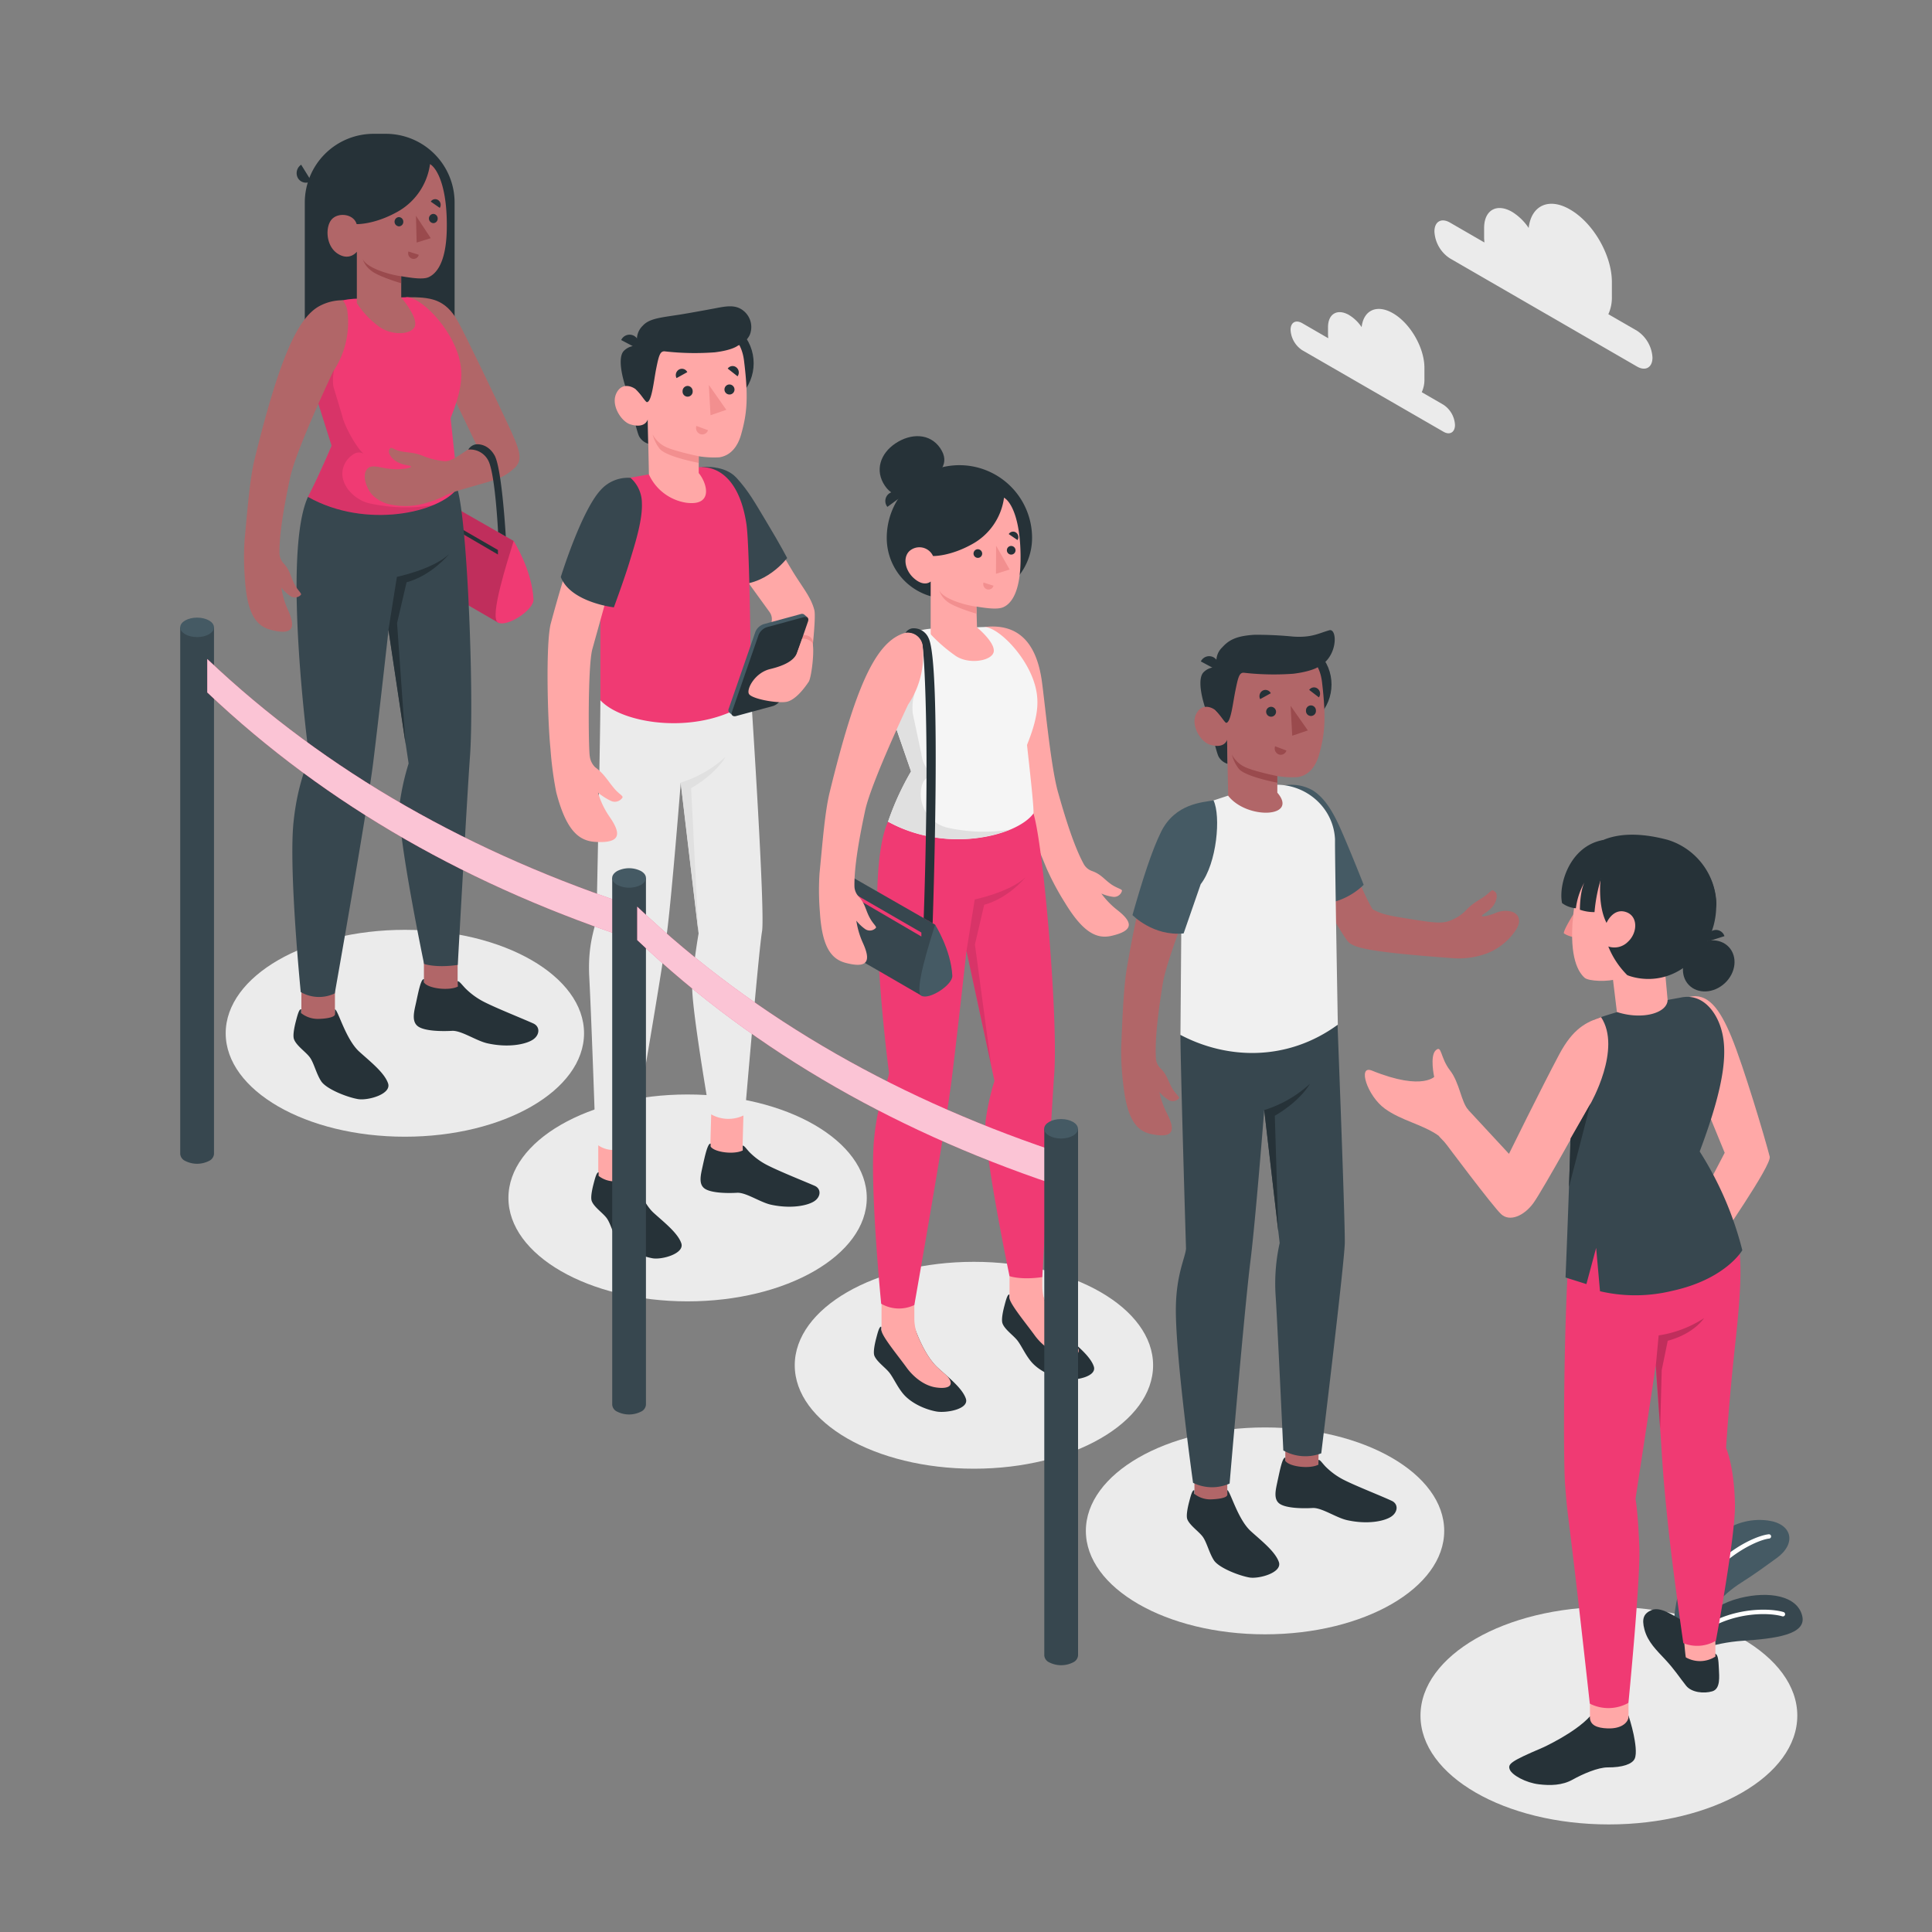 <svg xmlns="http://www.w3.org/2000/svg" viewBox="0 0 500 500"><rect x="0" y="0" width="500" height="500" fill="#808080" stroke="none"/><g id="freepik--Shadows--inject-89"><ellipse id="freepik--Shadow--inject-89" cx="416.38" cy="444.01" rx="48.76" ry="28.15" style="fill:#ebebeb"></ellipse><ellipse id="freepik--shadow--inject-89" cx="104.78" cy="267.41" rx="46.37" ry="26.77" style="fill:#ebebeb"></ellipse><ellipse id="freepik--shadow--inject-89" cx="177.95" cy="310.02" rx="46.37" ry="26.77" style="fill:#ebebeb"></ellipse><ellipse id="freepik--shadow--inject-89" cx="252.05" cy="353.33" rx="46.37" ry="26.77" style="fill:#ebebeb"></ellipse><ellipse id="freepik--shadow--inject-89" cx="327.39" cy="396.19" rx="46.37" ry="26.77" style="fill:#ebebeb"></ellipse></g><g id="freepik--Clouds--inject-89"><g id="freepik--clouds--inject-89"><path d="M375.23,57.59l8.93,5.16c0-.4-.07-.8-.07-1.18V59c0-4.61,3.23-6.48,7.22-4.18A14,14,0,0,1,395.62,59c.65-5.8,5.2-8,10.72-4.77,6,3.45,10.81,11.83,10.81,18.72v3.88a10.31,10.31,0,0,1-.91,4.49l7.42,4.28a8.88,8.88,0,0,1,4,6.94c0,2.56-1.8,3.6-4,2.32l-48.43-28a8.82,8.82,0,0,1-4-6.94C371.22,57.35,373,56.31,375.23,57.59Z" style="fill:#ebebeb"></path><path d="M337,83.63l6.74,3.9c0-.31-.05-.6-.05-.9V84.68c0-3.48,2.44-4.89,5.45-3.15a10.48,10.48,0,0,1,3.25,3.13c.49-4.38,3.92-6,8.09-3.6,4.51,2.6,8.16,8.93,8.16,14.13v2.92a7.71,7.71,0,0,1-.69,3.39l5.6,3.24a6.68,6.68,0,0,1,3,5.23c0,1.93-1.36,2.72-3,1.75L337,90.62a6.7,6.7,0,0,1-3-5.24C334,83.45,335.31,82.67,337,83.63Z" style="fill:#ebebeb"></path></g></g><g id="freepik--Plants--inject-89"><g id="freepik--plants--inject-89"><path d="M434.05,430.62c2.42-2.86,8.94-5.45,17.1-6s16.43-1.54,15.27-6.4c-1.25-5.24-8.57-6.54-16.2-4.63-8.33,2.08-15.3,9.23-16.13,14.23Z" style="fill:#37474f"></path><path d="M434.16,428.88a.58.58,0,0,0,.56-.25C442.58,417,456.91,417,461.24,418.3a.57.57,0,0,0,.72-.38.58.58,0,0,0-.38-.72C457,415.81,442,415.79,433.76,428a.59.59,0,0,0,.16.8A.64.64,0,0,0,434.16,428.88Z" style="fill:#fff"></path><path d="M434.05,430.62s5.95-14.44,16.7-21.11c3.19-2,6.66-4.54,9.08-6.3,5.19-3.78,4-8.88-2.33-9.71-9.4-1.22-17.4,5.69-21.86,15.59S434.05,430.62,434.05,430.62Z" style="fill:#455a64"></path><path d="M434.14,423.75a.56.56,0,0,0,.63-.42C439,405.64,454,398.6,457.86,398.18a.56.56,0,0,0,.5-.62.56.56,0,0,0-.62-.49c-4.68.5-19.71,7.88-24.06,26a.56.56,0,0,0,.41.68Z" style="fill:#fff"></path></g></g><g id="freepik--character-5--inject-89"><path d="M437.13,258c4.79-1.13,7.9,2.91,11,10.44s8.59,25.87,9.87,30.9c.58,2.25-13.69,22.42-13.08,22.12.19-.09-5.57-9.72-5.57-9.72l7-13.4-5-12.18Z" style="fill:#ffa8a7"></path><path d="M443.94,428c.65.25.81,1.48.91,3.94.07,1.87.47,5.12-1.71,5.77s-5.37.31-6.77-1.44c-1.75-2.19-2.93-4.12-5.41-6.79-2.16-2.32-4.5-4.49-5.37-7.74-.79-2.94-.13-4.21,1.87-5.07,2.76-1.17,7.09,2.67,9.25,3.27C438.57,420.41,443.29,427.7,443.94,428Z" style="fill:#263238"></path><path d="M443.94,424v4.72a7.39,7.39,0,0,1-7.64.21c-.13-.29-.51-4.93-.51-4.93Z" style="fill:#ffa8a7"></path><path d="M421.46,444s.86,2.62,1.33,4.92c.37,1.83.9,4.88.26,6.25s-3.13,2.26-7,2.23c-2.5,0-6.41,1.69-9.08,3.18s-5.76,1.55-8.68,1.2c-3.44-.4-7-2.4-7.56-3.82s.16-2.11,8.27-5.57c.07,0,8.55-3.86,12.47-8.19Z" style="fill:#263238"></path><path d="M421.46,440.74s0,2.24,0,3.52-1.51,3.19-5.42,3.05c-2.75-.1-4.68-.84-4.57-3.1v-3.27Z" style="fill:#ffa8a7"></path><path d="M449,389.09c-.25-10-2.3-14.34-2.3-14.34s.76-12.31,2.42-27.37c2.52-22.95,1.36-27.39-3.17-37.72,0,0-38.62-3.91-39.79,12.14-1.47,20-1.65,55.43-1.11,62.49s.52,5.75,2.23,20c1.36,11.3,4.16,36.61,4.16,36.61a10.62,10.62,0,0,0,10-.2s3.15-32.14,2.82-40.28c-.4-9.95-1-12.48-1-12.48s4.52-29.39,5.22-34.58c0,0,.63,9.28,1.16,16.34s.48,9.94,2,24.54c1.17,11.45,4,31,4,31a9.53,9.53,0,0,0,8.43-.62S449.24,397.15,449,389.09Z" style="fill:#F03A73"></path><polygon points="417.35 252.8 419.16 267.72 432.28 266.54 430.78 249.97 417.35 252.8" style="fill:#ffa8a7"></polygon><path d="M445.08,265.21c-1.44-3.92-4.75-8-9.79-7.1-1.32.25-2.47.44-3.71.69-.11,3.43-6.59,5.21-13.05,3.13-1.94.56-3.72,1.12-5.33,1.7-4.62,1.65-6.47,9.32-6.58,22.15s-1.46,44.84-1.46,44.84l5.4,1.7,2.52-9.37,1,11.22a40.22,40.22,0,0,0,18.64-.09c13.88-3,18.19-10.52,18.19-10.52A87.44,87.44,0,0,0,439.88,298C446.84,279.53,447.22,271,445.08,265.21Z" style="fill:#37474f"></path><path d="M407.6,233.84a11.5,11.5,0,0,1,1-11.09c4.4-6.91,12.89-8.09,23-5.4a17.85,17.85,0,0,1,12.59,16.21c.48,7.38-20.1,12.82-19.63,17.87Z" style="fill:#263238"></path><path d="M407.16,236.65s-2.8,4.47-2.4,4.93a7,7,0,0,0,2.25.9Z" style="fill:#f28f8f"></path><path d="M415.67,222.46c-2.79,1.54-7.6,4.38-8.58,14.83-1,10.73,1.48,14.39,3,15.75,1,.92,6.1,1.13,8.72.23,3.29-1.12,10.38-4.86,13.6-10.47,3.78-6.61,4.37-15.29-.3-18.56C425.53,219.64,418,221.16,415.67,222.46Z" style="fill:#ffa8a7"></path><path d="M415.66,223.73a41.2,41.2,0,0,0-3,12.32,11.29,11.29,0,0,1-3.78-.61s-.05-4.5,1.16-7.06a18.18,18.18,0,0,0-2.2,6.68,7,7,0,0,1-3.58-1.34c-1-4.81,2-14.73,10.55-16.31Z" style="fill:#263238"></path><path d="M414.85,222.93s-2.2,9.83.92,15.92c0,0,1.62-3.86,4.93-2.85s3.14,5.41.61,7.73a4.92,4.92,0,0,1-5.08,1.22,22.08,22.08,0,0,0,4.9,7.41s9.78,4.36,18.25-5.2c7.69-8.67,6.26-23.8-5.51-27.36S414.85,222.93,414.85,222.93Z" style="fill:#263238"></path><path d="M447.41,245.08c2.32,2.46,1.88,6.64-1,9.34s-7.06,2.9-9.38.45-1.88-6.65,1-9.35S445.08,242.62,447.41,245.08Z" style="fill:#263238"></path><path d="M443.39,240.78a2.31,2.31,0,0,0-1.49,2.9l4.39-1.41A2.31,2.31,0,0,0,443.39,240.78Z" style="fill:#263238"></path><path d="M380,287.26c-1.91-2.17-2.22-7-4.76-10.28s-2.08-6.64-3.67-5.16-.4,6.91-.4,6.91-2.95,5.48-3.21,8.28,7.18,9.85,7.18,9.85Z" style="fill:#ffa8a7"></path><path d="M371.57,278.35s-3,4.2-16.54-1.29c-3.74-1.51-1.22,6.53,3.37,9.86,4.24,3.08,9.55,4,13.8,6.91C372.21,293.42,371.57,278.35,371.57,278.35Z" style="fill:#ffa8a7"></path><path d="M414.35,263.23c-3.86,1.34-7.23,2.9-10.83,9.66-4.63,8.7-13,25.72-13,25.72L380,287.26s-1.53-2.15-4.37,2.54-1.58,6-1.58,6,12.2,16.33,14.43,18.41,5.92.46,8.32-2.8,14.81-25.75,14.81-25.75S419.8,271.45,414.35,263.23Z" style="fill:#ffa8a7"></path><path d="M428.53,353.4l.73-7.8A29.49,29.49,0,0,0,441,341.14s-2.51,4-9.39,5.85l-1.56,7.6-.4,15.15Z" style="opacity:0.2"></path><path d="M406.45,294.64s4.85-8.49,5.16-9l-5.55,21.53Z" style="fill:#263238"></path></g><g id="freepik--character-4--inject-89"><g id="freepik--character-boy--inject-89"><path d="M348.9,243.71c1.42,1.49,4.79,2.64,26.61,4.23a20.94,20.94,0,0,0,9.37-1.23,15.83,15.83,0,0,0,7.26-5.79,5.82,5.82,0,0,0,.92-1.91,2.66,2.66,0,0,0-.29-2,3,3,0,0,0-1.74-1.12,6.34,6.34,0,0,0-4.09.44c-2,.78-3.56,1.05-3.41.64s1.37-.78,2.62-2.19,1.57-3.39.76-4-.67-.48-2.11.72-3.1,1.81-5,3.65a11.18,11.18,0,0,1-4.42,3.07c-2.19.87-4.26.61-10.34-.36-5.25-.84-7.27-1.14-9.79-2.54-2.71-4.12-9.25-21.53-12.09-26.3-3-5.05-9.1-5.2-9.1-5.2a58.84,58.84,0,0,0,3.08,18.28C339.24,228,347.49,242.24,348.9,243.71Z" style="fill:#b16668"></path><path d="M332.41,203.25a11.15,11.15,0,0,1,7.31,1.29c3.31,2.08,5.47,5.93,7.56,10.75,2.56,5.86,5.64,13.7,5.64,13.7a17.87,17.87,0,0,1-11,5l-9.85-16.37Z" style="fill:#455a64"></path><g id="freepik--character-boy--inject-89"><rect x="309.12" y="376.48" width="8.5" height="14.55" transform="translate(626.74 767.51) rotate(180)" style="fill:#b16668"></rect><polygon points="332.64 380.14 341.14 380.43 341.56 365.04 332.64 364.74 332.64 380.14" style="fill:#b16668"></polygon><path d="M305.5,267.83c0,8.12,1.44,55.33,1.44,55.33-.2,2.33-2.45,6.48-2.62,14.9-.26,12.2,4.44,45.69,4.44,45.69a11.18,11.18,0,0,0,9.46.19s3.86-45.41,5.38-57.48c1.33-10.54,3.58-39.17,3.58-39.17l4,34.4a48.36,48.36,0,0,0-1.06,13.51c.4,5.59,2,40.17,2,40.17a11.59,11.59,0,0,0,9.82.75s6-49.3,6.09-54.43c.11-5.84-2.22-65.48-2.22-65.48Z" style="fill:#37474f"></path><path d="M311.09,208.12a7.85,7.85,0,0,0-4.1,4.26,20,20,0,0,0-1.24,7.35v16.65l-.25,31.45c12.2,6.43,27.71,6.86,40.73-2.65,0,0-.73-40.47-.73-47.09,0-.3,0-.6,0-.91-.48-9.46-9.79-16-19-13.59l-7.7,2-7.73,2.55Z" style="fill:#f0f0f0"></path><circle cx="332.91" cy="177.15" r="11.68" transform="translate(-27.75 287.29) rotate(-45)" style="fill:#263238"></circle><path d="M312.72,185.45s1.89,8.89,2.65,10.36a4,4,0,0,0,2.33,1.87l-.13-6.25Z" style="fill:#263238"></path><path d="M315.09,172.71a4.36,4.36,0,0,0-3.62,1.28c-1.56,1.59-.69,6.58,1.25,11.46l3.56.41Z" style="fill:#263238"></path><path d="M317.35,185.86c-.71.43-1.73-.94-2.61-1.87s-3.76-2.18-5.2.85,1.27,7.15,3.53,7.86c3.91,1.23,4.5-1.27,4.5-1.27l.28,14.51h0c4.86,6.23,18.33,5.7,12.72-.8v-4.29a24.4,24.4,0,0,0,5.26.27c2.87-.44,4.68-2.71,5.55-5.82,1.4-5,1.93-9,.75-18.84-1.31-10.76-13.82-10.88-20.58-6.62S317.35,185.86,317.35,185.86Z" style="fill:#b16668"></path><path d="M317.35,187.07c-.36,0-1.72-2.27-2.61-3.08-1.24-1.12.35-11.28.35-11.28a4.82,4.82,0,0,1,1.19-5.14c1.69-1.86,3.53-3,8.4-3.29a97,97,0,0,1,10,.47c4.81.32,6.58-.86,9.35-1.64,2.11-.59,2.35,7-3,9.57,0,0-1.74,1.12-6.31,1.68a68.6,68.6,0,0,1-12.68-.24c-1.32-.18-1.6,1.1-2.32,4.61C319.08,181.82,318.56,187,317.35,187.07Z" style="fill:#263238"></path><path d="M315.1,173.5l-4.32-2.32a2.38,2.38,0,0,1,3.27-1.08A2.58,2.58,0,0,1,315.1,173.5Z" style="fill:#263238"></path><path d="M330.56,200.85s-6.41-1.29-8.65-2.48a7.37,7.37,0,0,1-3.1-3.07,10.08,10.08,0,0,0,1.76,3.62c1.64,2.09,10,3.64,10,3.64Z" style="fill:#9a4a4d"></path><path d="M330.24,184.26a1.28,1.28,0,1,1-1.28-1.34A1.3,1.3,0,0,1,330.24,184.26Z" style="fill:#263238"></path><path d="M328.88,179.41l-2.75,1.52a1.66,1.66,0,0,1,.64-2.19A1.53,1.53,0,0,1,328.88,179.41Z" style="fill:#263238"></path><path d="M330,193.13l2.93,1.11a1.54,1.54,0,0,1-2,1A1.65,1.65,0,0,1,330,193.13Z" style="fill:#9a4a4d"></path><path d="M341.33,180.48l-2.51-1.93a1.51,1.51,0,0,1,2.18-.33A1.66,1.66,0,0,1,341.33,180.48Z" style="fill:#263238"></path><path d="M340.56,183.89a1.29,1.29,0,1,1-2.57,0,1.29,1.29,0,0,1,1.28-1.33A1.31,1.31,0,0,1,340.56,183.89Z" style="fill:#263238"></path><polygon points="334.01 182.68 334.43 190.4 338.47 189.03 334.01 182.68" style="fill:#9a4a4d"></polygon><path d="M317.62,386.83v-1.21c.81.35,2.7,7.56,6.08,10.64,2.68,2.44,6.34,5.27,7.27,8s-5.1,4.4-7.6,4c-2.91-.52-8-2.57-9.22-4.47s-1.86-4.7-2.89-6.09-3.4-2.95-4-4.56c-.3-.88.06-2.82.49-4.46s.82-3.15,1.33-3v.92a6.68,6.68,0,0,0,4.25,1.44C314.61,388,317.63,387.78,317.62,386.83Z" style="fill:#263238"></path><path d="M341.23,377.81c.44,0,.8.64,1.77,1.69a18.47,18.47,0,0,0,5,3.6c3.18,1.59,9.37,4,12.17,5.31,1.75.79,1.67,2.9-.14,4.1s-6.17,2.07-11.42.9c-2.85-.64-6.57-3.28-8.92-3.14s-6.76.11-8.5-1.09-1-3.75-.55-5.95c.54-2.39,1.21-6.13,2-6v.83c1,1.54,6.3,2.17,8.54,1Z" style="fill:#263238"></path><path d="M327.18,287.29A31.38,31.38,0,0,0,339,280.5s-2.28,4.28-9.08,8.26l.91,30Z" style="fill:#263238"></path></g></g><path d="M291.66,250.37c5.45-31.9,11-41.6,20.17-41.93,2.82,3.05,2.56,12.71-1.36,18.75,0,0-8.4,20.27-9.55,27.39-1,6.25-2.11,14.1-1.76,19.42a3.88,3.88,0,0,0,1.17,2.47c1.81,1.78,1.89,3.27,3.1,5.27.95,1.57,1.93,2.12,1.68,2.5a2.09,2.09,0,0,1-2.81.35,10.44,10.44,0,0,1-2.23-1.95,21.22,21.22,0,0,0,2,5.62c2.14,4.24,1.79,6.48-4.16,5.23-3.72-.79-6.18-3.74-7.17-12.54a69.3,69.3,0,0,1-.58-9.77C290.5,262.76,290.8,255.39,291.66,250.37Z" style="fill:#b16668"></path><path d="M314.06,207.14c-2.78.51-9.91.76-13.57,8.13-2.4,4.85-4.82,12.45-7.41,21.55,0,0,5.35,5.54,13.24,4.75l4.42-12.74C314.93,223.41,316,211.22,314.06,207.14Z" style="fill:#455a64"></path></g><g id="freepik--character-3--inject-89"><g id="freepik--Character--inject-89"><path d="M263.44,205c-7.77-31.29-16.65-38.55-8.35-42.77,8.53-.83,12.93,4.21,14.41,13.19.73,4.4,2.31,22.44,4.29,29.51,1.75,6.21,4.09,13.95,6.69,18.7a3.9,3.9,0,0,0,2.14,1.79c2.43.87,3.15,2.22,5.12,3.55,1.55,1,2.69,1.13,2.62,1.58a2.11,2.11,0,0,1-2.44,1.53,11.05,11.05,0,0,1-2.9-.84,21.57,21.57,0,0,0,4.22,4.34c3.8,3,4.43,5.24-1.6,6.62-3.78.86-7.31-.81-12-8.52a69.61,69.61,0,0,1-4.72-8.79C267.66,217,264.69,210.08,263.44,205Z" style="fill:#ffa8a7"></path><path d="M236.63,344.55v-1.21c.48,1.42,2.7,7.55,6.07,10.62,2.68,2.45,6.33,5.27,7.26,8s-5.08,3.78-7.59,3.34c-2.9-.51-6.66-2.16-8.71-4.68-1.44-1.77-2.36-3.86-3.39-5.25s-3.39-2.95-4-4.56c-.3-.88.06-2.82.49-4.45s.82-3.16,1.33-3v.92a6.78,6.78,0,0,0,4.25,1.44C233.63,345.74,236.64,345.5,236.63,344.55Z" style="fill:#263238"></path><path d="M245.12,356.11c-.83-.74-1.66-1.46-2.42-2.16-2.35-2.14-4.15-5.78-5.18-8.27a11.6,11.6,0,0,1-.89-4.46v-4.84h-8.49v7.87h0v.21l0,0c.41,1.76,4.31,6.45,6.52,9.51,1.48,2.05,4.3,4.66,7.67,5.11C245.57,359.54,247.2,358.53,245.12,356.11Z" style="fill:#ffa8a7"></path><path d="M269.75,336.18V335c.47,1.42,2.7,7.55,6.06,10.62,2.68,2.45,6.34,5.27,7.26,8s-5.08,3.78-7.58,3.34c-2.91-.51-6.67-2.16-8.72-4.68-1.44-1.77-2.35-3.86-3.38-5.25s-3.4-2.95-3.95-4.56c-.31-.88.05-2.82.48-4.45s.82-3.15,1.34-3v.92a6.74,6.74,0,0,0,4.24,1.44C266.74,337.37,269.76,337.13,269.75,336.18Z" style="fill:#263238"></path><path d="M278.24,347.74c-.83-.74-1.67-1.46-2.43-2.15-2.35-2.15-4.14-5.79-5.17-8.28a11.56,11.56,0,0,1-.89-4.46V328h-8.49v7.87h0v.21l0,0c.41,1.76,4.3,6.45,6.52,9.51,1.48,2.05,4.3,4.66,7.67,5.11C278.68,351.17,280.31,350.16,278.24,347.74Z" style="fill:#ffa8a7"></path><path d="M229.83,212.61c-6.58,14.37.24,65,.24,65-.2,2.33-2.87,6.93-3.86,17.19-1.18,12.13,1.84,42.6,1.84,42.6a9.19,9.19,0,0,0,8.58.34s8.09-45.88,9.61-57.94c1.33-10.53,3.88-33.68,3.88-33.68l7.24,33.62a62.29,62.29,0,0,0-2.29,10.39c-.69,7.09,6.19,40.13,6.19,40.13s2.93,1.07,8.49.25c0,0,2.43-43.83,3.07-52.38,1.07-14.35-2.74-59.14-5.37-67.64Z" style="fill:#F03A73"></path><path d="M250.12,246.13l2.14-13.35s9-1.87,13.14-5.73c0,0-4.3,5.36-10.69,7.11l-2.4,10.28,4.19,31.12Z" style="opacity:0.1"></path><path d="M241.44,162.66h0c-8.44.58-9,4.66-11.14,9.12a14.4,14.4,0,0,0-.4,10.87l5.88,17a74.35,74.35,0,0,0-5.95,13c14.76,8.23,33.18,3.9,37.62-2.11.19-1.27-.95-11.24-1.66-17.75,2.6-6.52,3.29-10.65,2.19-15-2-8-9.93-15.79-13.43-15.51Z" style="fill:#f5f5f5"></path><path d="M251.47,154.91l-6.22,0a15.69,15.69,0,0,1-15.76-15.63h0a18.81,18.81,0,0,1,18.72-18.89h0a18.81,18.81,0,0,1,18.89,18.73h0A15.69,15.69,0,0,1,251.47,154.91Z" style="fill:#263238"></path><path d="M243.34,116c2.69,4-.16,6.66-4.12,9.35s-7.51,4.33-10.2.38-1.21-8.37,2.75-11S240.66,112.05,243.34,116Z" style="fill:#263238"></path><path d="M233.66,128.24l-4,2.94a2.41,2.41,0,0,1,.43-3.45A2.58,2.58,0,0,1,233.66,128.24Z" style="fill:#263238"></path><path d="M259.84,128.8c2,1.16,4.47,6.15,4.27,16.63-.17,8.88-3,11.08-4.48,11.72s-4.23.27-6.94-.17l.16,5.39s4.56,3.74,4.34,6.18-6.33,3.57-9.85,1.2A40.91,40.91,0,0,1,241,164.3a.55.55,0,0,1-.14-.37V150.49s-1.59,1.56-4.3-.8c-2.24-1.94-3-5.23-1.28-7a3.88,3.88,0,0,1,6.19,1.21s4.33.14,10.07-3.05A16.16,16.16,0,0,0,259.84,128.8Z" style="fill:#ffa8a7"></path><path d="M254.19,143.24a1.12,1.12,0,1,1-1.18-1.1A1.15,1.15,0,0,1,254.19,143.24Z" style="fill:#263238"></path><path d="M254.52,150.76l2.6.82a1.35,1.35,0,0,1-1.69.94A1.44,1.44,0,0,1,254.52,150.76Z" style="fill:#f28f8f"></path><path d="M263.33,139.77l-2.27-1.55a1.32,1.32,0,0,1,1.88-.4A1.45,1.45,0,0,1,263.33,139.77Z" style="fill:#263238"></path><path d="M262.82,142.4a1.12,1.12,0,1,1-1.18-1.11A1.15,1.15,0,0,1,262.82,142.4Z" style="fill:#263238"></path><polygon points="257.79 141.22 257.76 148.5 261.29 147.39 257.79 141.22" style="fill:#f28f8f"></polygon><path d="M252.69,157c-2.86-.37-8.74-2-9.66-4.35a6,6,0,0,0,2.07,3c1.76,1.49,7.64,3.18,7.64,3.18Z" style="fill:#f28f8f"></path><path d="M245.21,214.2a8.91,8.91,0,0,1-6.64-10.86,4.42,4.42,0,0,1,.15-.47,2.9,2.9,0,0,1,3-2h0a8.5,8.5,0,0,1-3.26-5.69l-2.22-10.47a12.48,12.48,0,0,1,.45-5.17l-5.93-6.86-1.09.76a14.75,14.75,0,0,0,.24,9.19l5.88,17a68.32,68.32,0,0,0-5.95,13,38.11,38.11,0,0,0,31.53,2.08A42.83,42.83,0,0,1,245.21,214.2Z" style="fill:#e0e0e0"></path></g><path d="M242,239.3,220.54,227s-10.44,14.34-3.33,18.39,14.16,8.18,21.24,12.27C246.47,254.56,242,239.3,242,239.3Z" style="fill:#37474f"></path><polygon points="238.45 241.34 221.66 231.63 221.66 232.56 238.45 242.37 238.45 241.34" style="fill:#F03A73"></polygon><path d="M242,239.3c-1.38,4.5-5.53,17.25-3.54,18.4s8.14-2.81,8-5.2C246.11,245.77,242,239.3,242,239.3Z" style="fill:#455a64"></path><path d="M236.07,162.62a4.16,4.16,0,0,1,4.23,2.49c3.43,6.52,1.07,73.84,1.07,73.84l-2.32-1.33s.81-21.7.73-41.46c-.06-14.51-.6-28.21-1.22-29.7a4,4,0,0,0-4.22-2.67A2.47,2.47,0,0,1,236.07,162.62Z" style="fill:#263238"></path><path d="M214.73,205c6.56-26.82,11.65-38.33,18.83-41a3.86,3.86,0,0,1,5.21,3A22.82,22.82,0,0,1,235,182.38s-9.57,20.2-11.1,27.38c-1.34,6.28-2.85,14.18-2.77,19.6a4,4,0,0,0,1.06,2.63c1.76,1.9,1.76,3.43,2.9,5.53.88,1.64,1.85,2.26,1.58,2.62a2.12,2.12,0,0,1-2.88.22,11,11,0,0,1-2.17-2.09,21.51,21.51,0,0,0,1.72,5.81c2,4.43,1.49,6.69-4.49,5.11-3.75-1-6.1-4.11-6.66-13.12a68,68,0,0,1-.1-10C212.92,217.56,213.49,210.05,214.73,205Z" style="fill:#ffa8a7"></path></g><g id="freepik--character-2--inject-89"><path d="M210.34,167c.6-5.86.6-8.34.42-9.07-.82-3.33-3.14-6-5.58-10C201,141,194.68,130.18,191.77,126c-2.3-3.28-4.78-5.2-8.57-5-2.64.15-.59,10.6,2,18.13l13.95,19.25a3.15,3.15,0,0,1,.59,2.18l-1.36,13.72,4.45,5.95S209.57,174.47,210.34,167Z" style="fill:#ffa8a7"></path><path d="M210.42,166.16c-.2-1-.9-1.89-2.73-1.82s-3.26,2.43-3.26,2.43l5.16,2.29c.27-.68.53-1.38.75-2.08h0C210.37,166.7,210.4,166.43,210.42,166.16Z" style="fill:#f28f8f"></path><path d="M181.67,120.9s5.73-.72,8.91,2.74,4.73,6.35,7.81,11.46c3.71,6.16,5.32,9.32,5.32,9.32s-5.8,7.75-14.35,6.74Z" style="fill:#37474f"></path><g id="freepik--character-boy--inject-89"><circle cx="183.2" cy="94.01" r="11.85" transform="translate(-12.82 157.08) rotate(-45)" style="fill:#263238"></circle><rect x="154.83" y="294.48" width="8.35" height="14.29" transform="translate(318.01 603.25) rotate(180)" style="fill:#ffa8a7"></rect><polygon points="183.77 298.77 192.11 299.06 192.53 283.94 184.19 283.66 183.77 298.77" style="fill:#ffa8a7"></polygon><path d="M155.38,181.23c0,8-1,56.27-1,56.27-.2,2.29-2.34,6.52-1.88,15.33.63,12,1.67,43.06,1.67,43.06s3.91,3.88,9.43,0c0,0,7.56-43,9.06-54.88,1.3-10.35,3.52-38.46,3.52-38.46l4.62,39s-1.36,7.78-1.66,13.27,4.53,33.35,4.53,33.35a9.13,9.13,0,0,0,9.08.35s3.6-42.49,4.46-47.45-2.77-59.86-2.77-59.86Z" style="fill:#ebebeb"></path><path d="M163.4,123.58a9.13,9.13,0,0,0-7.33,7,29.13,29.13,0,0,0-.69,6.34v44.3c5.85,6.37,26.25,9.34,39,0,0,0-.25-39.13-1.2-45.56-1.67-11.17-7-15.15-12.38-14.74l-12.89,1.85Z" style="fill:#F03A73"></path><path d="M162.72,102.43s1.92,9,2.69,10.51a4.08,4.08,0,0,0,2.36,1.9l-.13-6.35Z" style="fill:#263238"></path><path d="M165.13,89.51a4.46,4.46,0,0,0-3.68,1.3c-1.58,1.61-.69,6.67,1.27,11.62l3.62.42Z" style="fill:#263238"></path><path d="M167.42,102.85c-.72.44-1.75-1-2.65-1.89s-3.81-2.22-5.27.85,1.29,7.26,3.58,8c4,1.25,4.56-1.3,4.56-1.3l.3,14.29a12.76,12.76,0,0,0,9.62,7.3c7,.95,5.58-4.84,3.27-7.68v-4.34a25.12,25.12,0,0,0,5.34.27c2.91-.45,4.74-2.75,5.63-5.9,1.42-5.07,2-9.16.75-19.12-1.32-10.91-14-11-20.87-6.71S167.42,102.85,167.42,102.85Z" style="fill:#ffa8a7"></path><path d="M167.42,104.07c-.36,0-1.75-2.29-2.65-3.11-1.25-1.14.36-11.45.36-11.45a4.88,4.88,0,0,1,1.21-5.21c1.71-1.89,4.58-2.1,9.47-2.86,2.56-.41,6.45-1.12,9-1.6,3.06-.57,5.59-1.17,7.75.71a5.41,5.41,0,0,1,1.5,6.07,4.93,4.93,0,0,1-.87,1.3,5,5,0,0,1-2.2,1.51s-1.33,1.19-6,1.75a68.74,68.74,0,0,1-12.86-.24c-1.34-.18-1.63,1.12-2.35,4.68C169.18,98.75,168.65,104.05,167.42,104.07Z" style="fill:#263238"></path><path d="M165.14,90.31,160.76,88a2.4,2.4,0,0,1,3.31-1.1A2.61,2.61,0,0,1,165.14,90.31Z" style="fill:#263238"></path><path d="M180.82,118.06s-6.5-1.31-8.78-2.52a7.5,7.5,0,0,1-3.14-3.11,10.31,10.31,0,0,0,1.79,3.67c1.66,2.12,10.13,3.69,10.13,3.69Z" style="fill:#f28f8f"></path><path d="M179.26,101.23a1.31,1.31,0,1,1-2.61,0,1.32,1.32,0,0,1,1.3-1.35A1.34,1.34,0,0,1,179.26,101.23Z" style="fill:#263238"></path><path d="M177.87,96.31l-2.78,1.54a1.66,1.66,0,0,1,.65-2.22A1.54,1.54,0,0,1,177.87,96.31Z" style="fill:#263238"></path><path d="M180.23,110.23l3,1.11a1.55,1.55,0,0,1-2,1A1.66,1.66,0,0,1,180.23,110.23Z" style="fill:#f28f8f"></path><path d="M190.88,97.39l-2.55-2a1.54,1.54,0,0,1,2.21-.33A1.69,1.69,0,0,1,190.88,97.39Z" style="fill:#263238"></path><path d="M190.09,100.86a1.3,1.3,0,1,1-1.3-1.36A1.33,1.33,0,0,1,190.09,100.86Z" style="fill:#263238"></path><polygon points="183.45 99.62 183.88 107.46 187.97 106.06 183.45 99.62" style="fill:#f28f8f"></polygon><path d="M163.18,304.65v-1.19c.8.35,2.65,7.42,6,10.44,2.64,2.4,6.23,5.18,7.14,7.85s-5,4.33-7.46,3.89c-2.86-.51-7.81-2.52-9-4.38s-1.83-4.62-2.84-6-3.34-2.89-3.89-4.47c-.3-.87.06-2.77.48-4.38s.81-3.1,1.31-3v.91a6.66,6.66,0,0,0,4.17,1.41C160.23,305.82,163.19,305.58,163.18,304.65Z" style="fill:#263238"></path><path d="M192.2,296.49c.43,0,.78.62,1.74,1.66a18,18,0,0,0,4.91,3.53c3.12,1.57,9.2,4,12,5.21,1.72.77,1.63,2.85-.14,4s-6.06,2-11.21.88c-2.81-.63-6.46-3.22-8.77-3.08s-6.63.11-8.34-1.07-1-3.68-.54-5.84c.53-2.35,1.28-6,2.06-5.8l0,.75c1,1.51,6.11,2.13,8.31,1Z" style="fill:#263238"></path><path d="M176.15,202.55a30.94,30.94,0,0,0,11.62-6.66s-2.25,4.2-8.91,8.1l1.91,37.58Z" style="fill:#e0e0e0"></path></g><path d="M142.46,193.78a92.15,92.15,0,0,0,1.5,11.28c2.5,9.64,5.7,12.53,10,12.81,6.81.46,6.85-2.09,3.8-6.48a21.67,21.67,0,0,1-3-6.27,15.93,15.93,0,0,0,3.27,2.11,2.35,2.35,0,0,0,3.07-.83c.22-.46-1-.92-2.27-2.51-1.66-2-2.51-3.65-4.81-5.34a4.73,4.73,0,0,1-1.38-2.81c-.34-1.37-.58-23.23.66-27.75l5.85-21c4.77-3.27,9.84-19.45,2.6-22.89-6.8.77-11.76,9.66-19.17,37.12C141.2,166.05,141.69,186.3,142.46,193.78Z" style="fill:#ffa8a7"></path><path d="M163.18,123.67a8.75,8.75,0,0,1,2.94,6.6c.19,4.58-2,11.18-3.25,15.31s-4,11.6-4,11.6-11.19-1.28-13.74-7.85c0,0,5.25-17,10.29-22.48A9.46,9.46,0,0,1,163.18,123.67Z" style="fill:#37474f"></path><path d="M209,159.79l-.89-.76h0a1,1,0,0,0-.91-.1l-9.56,2.6a3.51,3.51,0,0,0-2.15,2l-6.89,19.86a.9.9,0,0,0,.13,1h0l.91.79,0-.66h.07l9.57-2.6a3.51,3.51,0,0,0,2.15-2c1.35-3.91,5.53-16,6.89-19.87a1.55,1.55,0,0,0,.07-.35Z" style="fill:#455a64"></path><path d="M189.45,184.18l6.88-19.87a3.53,3.53,0,0,1,2.15-2l9.57-2.6c.89-.24,1.36.27,1.06,1.13-1.35,3.91-5.53,16-6.88,19.87a3.56,3.56,0,0,1-2.15,2l-9.57,2.6C189.62,185.55,189.15,185,189.45,184.18Z" style="fill:#263238"></path><path d="M206.31,168.84c-.67,2-3.08,3.37-7,4.31s-6.14,5.13-5.5,6.41,7,2.46,9.57,2.1,5.13-4.06,5.9-5.2,1.68-9.13.86-10.22a3.15,3.15,0,0,0-2.55-.93Z" style="fill:#ffa8a7"></path></g><g id="freepik--character-1--inject-89"><path d="M132.93,140l-24.59-14.06s-12,16.45-3.82,21.1,16.24,9.37,24.35,14.06C138.07,157.49,132.93,140,132.93,140Z" style="fill:#F03A73"></path><path d="M132.93,140l-24.59-14.06s-12,16.45-3.82,21.1,16.24,9.37,24.35,14.06C138.07,157.49,132.93,140,132.93,140Z" style="opacity:0.2"></path><polygon points="128.87 142.34 112.64 132.96 112.64 134.03 128.87 143.51 128.87 142.34" style="fill:#263238"></polygon><path d="M132.93,140c-1.58,5.17-6.34,19.78-4.06,21.1s9.34-3.22,9.2-6C137.66,147.41,132.93,140,132.93,140Z" style="fill:#F03A73"></path><g id="freepik--character--inject-89"><path d="M96.68,34.63h3.17a17.8,17.8,0,0,1,17.8,17.8V90.25a0,0,0,0,1,0,0H78.88a0,0,0,0,1,0,0V52.43A17.8,17.8,0,0,1,96.68,34.63Z" style="fill:#263238"></path><path d="M133.17,121.11c2.32-2.16,1.37-4.68-1.85-11.59s-10.88-22.89-12.8-26.32c-3.35-6-7.28-6.3-13.19-6.28-2.38,0,3.65,6.82,6.37,13.43,2.45,6,12,25.55,12,25.55Z" style="fill:#b16668"></path><path d="M95.4,276c-.85-.76-1.71-1.51-2.49-2.22-2.42-2.2-4.26-5.94-5.32-8.49a12,12,0,0,1-.91-4.59v-5H78v8.08h0V264l.05,0c.42,1.81,4.42,6.63,6.69,9.77,1.52,2.11,4.42,4.79,7.88,5.25C95.85,279.47,97.53,278.43,95.4,276Z" style="fill:#b16668"></path><path d="M120.59,262.69a2.07,2.07,0,0,0,.62-.56c.68-.93.14-1.44-.35-2.18a19.25,19.25,0,0,1-1.5-3.26c-.4-1-.93-2.76-.93-2.76s0-1.31,0-1.83v-5h-8.72v8.31l0,0c.45,1.93,2.21,3.81,3.37,5.35.89,1.19,3.2,1.8,4.59,2.1a5.18,5.18,0,0,0,1.88.12A2.66,2.66,0,0,0,120.59,262.69Z" style="fill:#b16668"></path><path d="M79.7,128.6c-6.76,14.76.24,66.76.24,66.76-.2,2.39-2.94,7.11-4,17.65-1.21,12.46,1.89,43.73,1.89,43.73a9.43,9.43,0,0,0,8.81.35S95,210,96.55,197.6c1.36-10.81,4-34.57,4-34.57l5.2,34.56a63.67,63.67,0,0,0-2.35,10.66c-.71,7.29,6.35,41.21,6.35,41.21s3,1.1,8.72.26c0,0,2.49-45,3.15-53.79,1.11-14.74-.57-60.76-3.28-69.49Z" style="fill:#37474f"></path><path d="M100.53,163l2.19-13.71s9.29-1.92,13.5-5.88c0,0-4.42,5.49-11,7.29l-2.46,10.56,2.2,31.3Z" style="fill:#263238"></path><path d="M86.7,262.46V261.2c.84.36,2.79,7.79,6.26,10.95,2.76,2.51,6.52,5.42,7.47,8.22s-5.23,4.52-7.81,4.07c-3-.53-8.18-2.64-9.48-4.59s-1.91-4.84-3-6.27-3.49-3-4.07-4.68c-.31-.91.06-2.91.5-4.59s.85-3.25,1.38-3.1v1a6.93,6.93,0,0,0,4.36,1.48C83.61,263.69,86.71,263.43,86.7,262.46Z" style="fill:#263238"></path><path d="M118.43,253.93c.45,0,.94.7,1.94,1.78a19.18,19.18,0,0,0,5.14,3.7c3.27,1.64,9.63,4.16,12.51,5.46,1.8.81,1.72,3-.14,4.21s-6.35,2.13-11.74.93c-2.94-.66-6.76-3.37-9.18-3.23s-6.94.12-8.73-1.12-1.07-3.86-.57-6.11c.55-2.47,1.24-6.31,2.06-6.15v.85c1,1.59,6.47,2.24,8.78,1.07Z" style="fill:#263238"></path><path d="M91.62,77.32h0c-8.67.6-9.27,4.78-11.44,9.36-1.65,3.48-1.11,7.64.15,11.28l5.48,17.35S83,122.15,79.7,128.6c15.15,8.46,34.07,4,38.62-2.16.2-1.31-1-11.54-1.7-18.22,2.67-6.7,3.38-10.94,2.25-15.37-2.09-8.21-10.2-16.21-13.79-15.92Z" style="fill:#F03A73"></path><path d="M77.94,42.63l2.62,4.22a2.42,2.42,0,0,1-3.42-.7A2.62,2.62,0,0,1,77.94,42.63Z" style="fill:#263238"></path><path d="M111.29,42.47c2,1.21,4.58,6.36,4.33,17.16C115.4,68.78,112.44,71,111,71.7s-4.36.25-7.16-.21V77s3.86,4.48,3.62,7-5.57,3.11-9.19.65a23.33,23.33,0,0,1-5.92-6.2V65.15s-1.89,2.52-5,.47-3.2-7.12-1.41-8.94S91.58,55.44,92.3,58c0,0,4.45.17,10.38-3.09A16.7,16.7,0,0,0,111.29,42.47Z" style="fill:#b16668"></path><path d="M104.37,57.33a1.16,1.16,0,0,1-1.09,1.25,1.2,1.2,0,0,1-.12-2.39A1.17,1.17,0,0,1,104.37,57.33Z" style="fill:#263238"></path><path d="M105.7,65.09l2.68.85a1.37,1.37,0,0,1-1.74,1A1.47,1.47,0,0,1,105.7,65.09Z" style="fill:#9a4a4d"></path><path d="M113.81,53.8l-2.33-1.62a1.36,1.36,0,0,1,1.93-.39A1.48,1.48,0,0,1,113.81,53.8Z" style="fill:#263238"></path><path d="M113.27,56.5a1.16,1.16,0,0,1-1.09,1.25,1.2,1.2,0,0,1-.12-2.39A1.17,1.17,0,0,1,113.27,56.5Z" style="fill:#263238"></path><polygon points="107.65 55.84 107.83 62.77 111.48 61.64 107.65 55.84" style="fill:#9a4a4d"></polygon><path d="M103.79,71.49c-2.94-.39-9-2.13-9.94-4.52A6.16,6.16,0,0,0,96,70c1.81,1.55,7.82,3.3,7.82,3.3Z" style="fill:#9a4a4d"></path><path d="M95.49,130.24c-4.12-1-8.31-5.49-6.42-9.89a6.16,6.16,0,0,1,2.64-2.93,2.36,2.36,0,0,1,2.75.29c-2-1.3-5.39-7.63-5.85-9.94L86.27,100a12.85,12.85,0,0,1,.46-5.31l-6.09-7-1.12.78c-1,3-.25,6.5.81,9.55l5.48,17.35S83,122.15,79.7,128.6a39.17,39.17,0,0,0,32.37,2.15A44.22,44.22,0,0,1,95.49,130.24Z" style="opacity:0.1"></path><path d="M65.9,118.81C72.46,92,77.16,82.52,82.35,79.39a12.56,12.56,0,0,1,6.36-1.68,5.76,5.76,0,0,1,1.23,3.11A22.83,22.83,0,0,1,86.2,96.18s-9.57,20.2-11.1,27.38c-1.34,6.28-2.85,14.18-2.77,19.6a4,4,0,0,0,1.06,2.63c1.76,1.9,1.76,3.43,2.9,5.53.88,1.64,1.85,2.25,1.58,2.62a2.11,2.11,0,0,1-2.88.21,10.62,10.62,0,0,1-2.17-2.08,21.51,21.51,0,0,0,1.72,5.81c2,4.43,1.49,6.69-4.49,5.11-3.75-1-6.1-4.11-6.66-13.12a68,68,0,0,1-.1-10C64.09,131.36,64.66,123.85,65.9,118.81Z" style="fill:#b16668"></path></g><path d="M103.2,116.66c1.8.52,3.55.29,6,1.22a19.6,19.6,0,0,0,5.78,1.47c2.16.18,4.28-2.1,9.81-5.24,5.25-3,11.72,3.18,8.36,7a13.09,13.09,0,0,1-4.09,2.67c-2.51,1-5,1.53-11.43,3.48a20.87,20.87,0,0,0-3.14,1.37,28.74,28.74,0,0,1-3.85,1.42,18.4,18.4,0,0,1-9.31.57A9.14,9.14,0,0,1,96.28,128c-1.15-1.3-2.19-3.77-1.8-5.51a2.36,2.36,0,0,1,.79-1.35c1-.79,2.55-.29,3.68-.11a20.29,20.29,0,0,0,4,.42c2.16-.09,3.67-.45,3.37-.77s-1.56-.17-3.27-1-2.77-2.47-2.28-3.35S101.4,116.14,103.2,116.66Z" style="fill:#b16668"></path><path d="M123.14,115s2.94-.49,4.85,2.85,2.91,21,2.91,21l-2-1.17s-.68-14.13-2.38-18.16a5.25,5.25,0,0,0-5.33-3.16A2.86,2.86,0,0,1,123.14,115Z" style="fill:#263238"></path></g><g id="freepik--Barrier--inject-89"><path d="M55.38,162.36H46.64v136.3h0a2.18,2.18,0,0,0,1.28,1.78,6.8,6.8,0,0,0,6.18,0,2.18,2.18,0,0,0,1.28-1.78h0Z" style="fill:#37474f"></path><ellipse cx="51.01" cy="162.36" rx="4.37" ry="2.52" style="fill:#455a64"></ellipse><path d="M53.64,179.21c31.05,29.46,68.61,50.51,111.64,64.46V235c-43-14-80.59-35-111.64-64.45Z" style="fill:#F03A73"></path><path d="M53.64,179.21c31.05,29.46,68.61,50.51,111.64,64.46V235c-43-14-80.59-35-111.64-64.45Z" style="fill:#fff;opacity:0.7"></path><path d="M167.17,227.25h-8.73V363.54h0a2.16,2.16,0,0,0,1.28,1.79,6.84,6.84,0,0,0,6.17,0,2.16,2.16,0,0,0,1.28-1.79h0Z" style="fill:#37474f"></path><path d="M159.72,229a6.84,6.84,0,0,0,6.17,0c1.71-1,1.71-2.58,0-3.57a6.84,6.84,0,0,0-6.17,0C158,226.45,158,228,159.72,229Z" style="fill:#455a64"></path><path d="M164.91,243.29c31.05,29.46,68.61,50.51,111.64,64.46V299.1c-43-14-80.59-35-111.64-64.46Z" style="fill:#F03A73"></path><path d="M164.91,243.29c31.05,29.46,68.61,50.51,111.64,64.46V299.1c-43-14-80.59-35-111.64-64.46Z" style="fill:#fff;opacity:0.7"></path><path d="M279,292.13h-8.74v136.3h0a2.17,2.17,0,0,0,1.28,1.79,6.86,6.86,0,0,0,6.18,0,2.19,2.19,0,0,0,1.28-1.79h0Z" style="fill:#37474f"></path><ellipse cx="274.6" cy="292.13" rx="4.37" ry="2.52" style="fill:#455a64"></ellipse></g></svg>